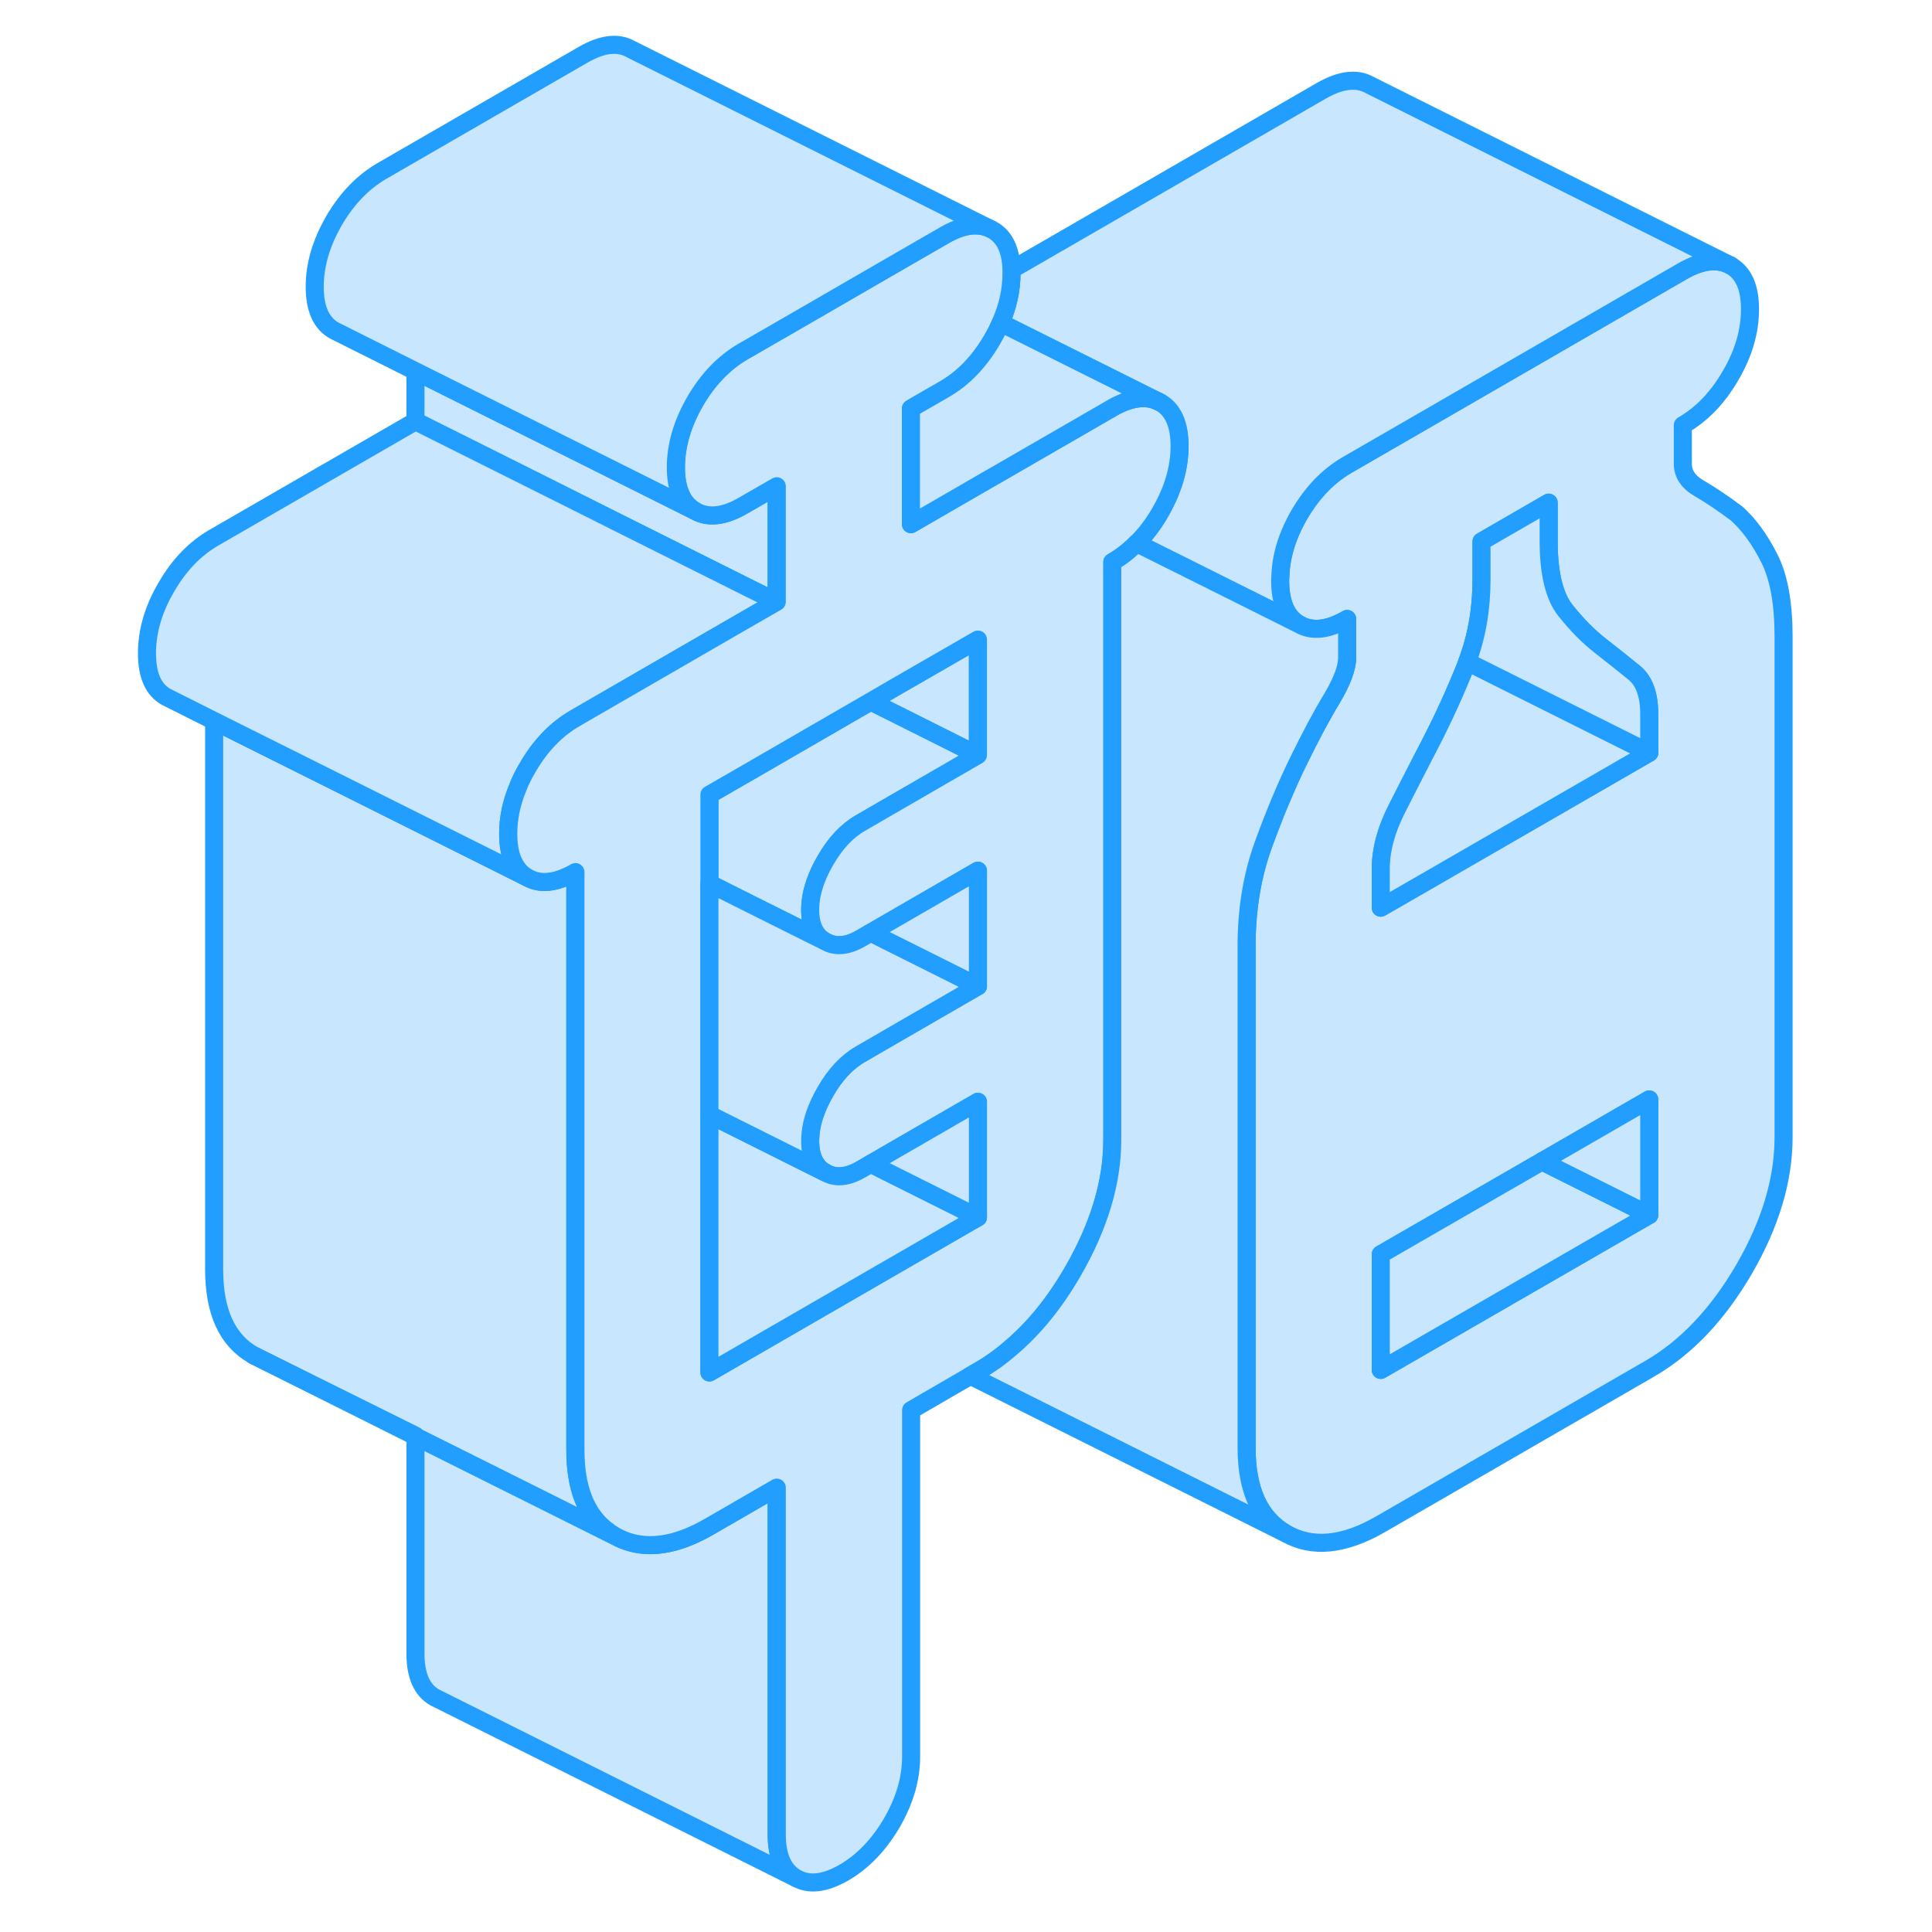 <svg width="48" height="48" viewBox="0 0 95 107" fill="#c8e7ff" xmlns="http://www.w3.org/2000/svg" stroke-width="1px" stroke-linecap="round" stroke-linejoin="round"><path d="M37.01 26.93V33.33L35.6 32.63L28.16 28.91L24.93 27.29L17.01 23.33V20.56L27.5 25.8L28.16 26.13L32.5 28.3C33.21 28.71 34.1 28.61 35.15 28L35.6 27.74L37.01 26.93Z" stroke="#229EFF" stroke-linejoin="round"/><path d="M91.99 30.92C91.46 29.87 90.86 29.05 90.18 28.44C89.43 27.88 88.75 27.42 88.13 27.06C87.51 26.71 87.2 26.25 87.2 25.68V23.55C88.26 22.94 89.14 22.02 89.85 20.79C90.57 19.56 90.92 18.34 90.92 17.13C90.92 15.92 90.57 15.12 89.85 14.71C89.14 14.31 88.26 14.41 87.2 15.01L72.68 23.4L68.61 25.75C67.56 26.36 66.68 27.27 65.96 28.5C65.71 28.93 65.5 29.37 65.34 29.8C65.07 30.52 64.93 31.23 64.91 31.94C64.9 32.01 64.9 32.09 64.9 32.16C64.9 33.37 65.25 34.18 65.96 34.58C66.68 34.99 67.56 34.89 68.61 34.28V36.41C68.61 36.98 68.33 37.73 67.78 38.66C67.22 39.58 66.6 40.74 65.92 42.13C65.24 43.52 64.59 45.07 63.97 46.78C63.37 48.43 63.06 50.24 63.04 52.22V80.17C63.04 82.51 63.76 84.1 65.22 84.93C66.68 85.76 68.43 85.59 70.47 84.41L85.34 75.82C87.39 74.64 89.14 72.79 90.6 70.28C92.05 67.77 92.78 65.34 92.78 62.99V35.26C92.78 33.41 92.52 31.96 91.99 30.92ZM85.34 67.29L70.47 75.87V69.47L79.4 64.32L85.34 60.89V67.29ZM85.34 41.69L72.78 48.94L70.47 50.27V48.14C70.47 47.07 70.77 45.96 71.36 44.8C71.8 43.92 72.28 43 72.78 42.02C72.94 41.71 73.1 41.4 73.26 41.09C73.94 39.77 74.58 38.37 75.17 36.9C75.2 36.82 75.23 36.73 75.26 36.65C75.79 35.24 76.05 33.73 76.05 32.12V29.99L79.77 27.84V29.97C79.77 31.75 80.08 33.03 80.7 33.81C81.32 34.59 81.97 35.25 82.65 35.78C83.33 36.31 83.95 36.8 84.51 37.26C85.07 37.72 85.34 38.49 85.34 39.55V41.69Z" stroke="#229EFF" stroke-linejoin="round"/><path d="M85.34 67.29L70.47 75.87V69.47L79.4 64.32L85.34 67.29Z" stroke="#229EFF" stroke-linejoin="round"/><path d="M85.34 60.89V67.29L79.4 64.32L85.34 60.89Z" stroke="#229EFF" stroke-linejoin="round"/><path d="M85.34 41.69L72.78 48.94L70.47 50.27V48.14C70.47 47.07 70.77 45.96 71.36 44.8C71.8 43.92 72.28 43 72.78 42.02C72.94 41.71 73.1 41.4 73.26 41.09C73.94 39.77 74.58 38.37 75.17 36.9C75.2 36.82 75.23 36.73 75.26 36.65L85.34 41.69Z" stroke="#229EFF" stroke-linejoin="round"/><path d="M85.34 39.55V41.69L75.26 36.65C75.79 35.24 76.05 33.73 76.05 32.12V29.99L79.77 27.84V29.97C79.77 31.75 80.08 33.03 80.7 33.81C81.32 34.59 81.97 35.25 82.65 35.78C83.33 36.31 83.95 36.8 84.51 37.26C85.07 37.72 85.34 38.49 85.34 39.55Z" stroke="#229EFF" stroke-linejoin="round"/><path d="M48.16 41.82L43.04 44.78L41.66 45.58C40.91 46.01 40.26 46.7 39.71 47.66C39.24 48.48 38.96 49.25 38.89 49.99C38.88 50.12 38.87 50.26 38.87 50.39C38.87 51.24 39.15 51.83 39.71 52.14L35.6 50.09L33.29 48.93V44.01L35.6 42.68L42.22 38.85L43.29 39.38L48.16 41.82Z" stroke="#229EFF" stroke-linejoin="round"/><path d="M48.16 35.42V41.82L43.29 39.38L42.22 38.85L43.56 38.07L48.16 35.42Z" stroke="#229EFF" stroke-linejoin="round"/><path d="M38.08 104.01L18.08 94.01C17.37 93.61 17.01 92.8 17.01 91.59V79.55L28.04 85.06C28.34 85.23 28.65 85.36 28.97 85.44C30.23 85.78 31.67 85.48 33.29 84.54L37.01 82.39V101.59C37.01 102.8 37.37 103.61 38.08 104.01Z" stroke="#229EFF" stroke-linejoin="round"/><path d="M17.01 79.55V79.51L8.04 75.06C6.58 74.23 5.86 72.65 5.86 70.3V39.93L13.29 43.64L22.17 48.08L23.21 48.6C23.92 49.01 24.8 48.91 25.86 48.3V80.3C25.86 82.4 26.44 83.88 27.6 84.76H27.61C27.75 84.88 27.89 84.97 28.04 85.06L17.01 79.55Z" stroke="#229EFF" stroke-linejoin="round"/><path d="M37.01 33.33L35.6 34.14L34.3 34.89L28.16 38.44L25.86 39.77C24.8 40.38 23.92 41.29 23.21 42.52C22.99 42.89 22.81 43.25 22.67 43.62C22.31 44.48 22.14 45.33 22.14 46.18C22.14 46.89 22.26 47.46 22.51 47.89C22.68 48.2 22.91 48.43 23.21 48.6L22.17 48.08L13.29 43.64L5.86 39.93L3.43 38.71L3.21 38.6C2.49 38.2 2.14 37.39 2.14 36.18C2.14 34.97 2.49 33.75 3.21 32.52C3.92 31.29 4.8 30.38 5.86 29.77L17.01 23.33L24.93 27.29L28.16 28.91L35.6 32.63L37.01 33.33Z" stroke="#229EFF" stroke-linejoin="round"/><path d="M89.85 14.71C89.14 14.31 88.26 14.41 87.2 15.01L72.68 23.4L68.61 25.75C67.56 26.36 66.68 27.27 65.96 28.5C65.71 28.93 65.5 29.37 65.34 29.8C65.07 30.52 64.93 31.23 64.91 31.94C64.9 32.01 64.9 32.09 64.9 32.16C64.9 33.37 65.25 34.18 65.96 34.58L62.94 33.07L56.95 30.08C57.44 29.6 57.87 29.03 58.25 28.37C58.96 27.14 59.32 25.92 59.32 24.71C59.32 23.5 58.96 22.7 58.25 22.29L56.05 21.19L49.42 17.88C49.82 16.96 50.02 16.05 50.02 15.15C50.02 15.08 50.02 15.01 50.02 14.94L67.21 5.01C68.27 4.41 69.15 4.31 69.86 4.71L89.86 14.71H89.85Z" stroke="#229EFF" stroke-linejoin="round"/><path d="M58.25 22.29C57.64 21.95 56.91 21.97 56.05 22.36C55.9 22.42 55.75 22.5 55.6 22.59L49.28 26.24L48.6 26.63L44.45 29.03V22.63L44.91 22.36L46.3 21.56C47.36 20.95 48.24 20.03 48.95 18.81C49.13 18.5 49.29 18.19 49.42 17.88C49.82 16.96 50.02 16.05 50.02 15.15C50.02 15.08 50.02 15.01 50.02 14.94C49.99 13.85 49.64 13.11 48.96 12.73L48.74 12.62C48.07 12.35 47.26 12.48 46.31 13.03L43.26 14.79L38.75 17.4L35.16 19.47C34.11 20.08 33.22 21 32.51 22.22C31.8 23.45 31.44 24.67 31.44 25.88C31.44 27.09 31.8 27.9 32.51 28.3C33.22 28.71 34.11 28.61 35.16 28L35.61 27.74L37.02 26.93V33.33L35.61 34.14L34.31 34.89L28.17 38.44L25.87 39.77C24.81 40.38 23.93 41.29 23.22 42.52C23 42.89 22.82 43.25 22.68 43.62C22.32 44.48 22.15 45.33 22.15 46.18C22.15 46.89 22.27 47.46 22.52 47.89C22.69 48.2 22.92 48.43 23.22 48.6C23.93 49.01 24.81 48.91 25.87 48.3V80.3C25.87 82.4 26.45 83.88 27.61 84.76H27.62C27.76 84.88 27.9 84.97 28.05 85.06C28.35 85.23 28.66 85.36 28.98 85.44C30.24 85.78 31.68 85.48 33.3 84.54L37.02 82.39V101.59C37.02 102.8 37.38 103.61 38.09 104.01C38.8 104.42 39.68 104.32 40.74 103.71C41.79 103.1 42.67 102.18 43.39 100.96C44.1 99.73 44.46 98.51 44.46 97.3V78.1L47.75 76.19L48.17 75.95C48.78 75.6 49.37 75.19 49.92 74.71C51.24 73.61 52.41 72.18 53.43 70.41C54.88 67.9 55.61 65.47 55.61 63.13V31.13C56.1 30.85 56.55 30.5 56.96 30.08C57.45 29.6 57.88 29.03 58.26 28.37C58.97 27.14 59.33 25.92 59.33 24.71C59.33 23.5 58.97 22.7 58.26 22.29H58.25ZM48.16 41.82L43.04 44.78L41.66 45.58C40.91 46.01 40.26 46.7 39.71 47.66C39.24 48.48 38.96 49.25 38.89 49.99C38.88 50.12 38.87 50.26 38.87 50.39C38.87 51.24 39.15 51.83 39.71 52.14C40.26 52.46 40.91 52.41 41.66 51.98L42.23 51.65L43.04 51.18L48.16 48.22V54.62L43.04 57.58L41.66 58.38C40.91 58.81 40.26 59.5 39.71 60.46C39.24 61.28 38.96 62.05 38.89 62.79C38.88 62.92 38.87 63.06 38.87 63.19C38.87 64.04 39.15 64.63 39.71 64.94C40.26 65.26 40.91 65.21 41.66 64.78L42.23 64.45L43.04 63.98L48.16 61.02V67.42L43.05 70.37L33.29 76.01V44.01L35.6 42.68L42.22 38.85L43.56 38.07L48.16 35.42V41.82Z" stroke="#229EFF" stroke-linejoin="round"/><path d="M48.16 67.42L43.05 70.37L33.29 76.01V61.73L39.71 64.94C40.26 65.26 40.91 65.21 41.66 64.78L42.23 64.45L43.04 64.86L48.16 67.42Z" stroke="#229EFF" stroke-linejoin="round"/><path d="M48.16 61.02V67.42L43.04 64.86L42.23 64.45L43.04 63.98L48.16 61.02Z" stroke="#229EFF" stroke-linejoin="round"/><path d="M48.16 54.62L43.04 57.58L41.66 58.38C40.91 58.81 40.26 59.5 39.71 60.46C39.24 61.28 38.96 62.05 38.89 62.79C38.88 62.92 38.87 63.06 38.87 63.19C38.87 64.04 39.15 64.63 39.71 64.94L33.29 61.73V48.93L35.6 50.09L39.71 52.14C40.26 52.46 40.91 52.41 41.66 51.98L42.23 51.65L43.04 52.06L48.16 54.62Z" stroke="#229EFF" stroke-linejoin="round"/><path d="M48.16 48.22V54.62L43.04 52.06L42.23 51.65L43.04 51.18L48.16 48.22Z" stroke="#229EFF" stroke-linejoin="round"/><path d="M48.73 12.62C48.06 12.35 47.25 12.48 46.3 13.03L43.25 14.79L38.74 17.4L35.15 19.47C34.1 20.08 33.21 21 32.5 22.22C31.79 23.45 31.43 24.67 31.43 25.88C31.43 27.09 31.79 27.9 32.5 28.3L28.16 26.13L27.5 25.8L17.01 20.56L12.72 18.41L12.5 18.3C11.79 17.9 11.43 17.09 11.43 15.88C11.43 14.67 11.79 13.45 12.5 12.22C13.21 11 14.1 10.08 15.15 9.47L26.3 3.03C27.36 2.42 28.24 2.32 28.95 2.73L48.73 12.62Z" stroke="#229EFF" stroke-linejoin="round"/><path d="M68.61 34.28V36.41C68.61 36.98 68.33 37.73 67.78 38.66C67.22 39.58 66.6 40.74 65.92 42.13C65.24 43.52 64.59 45.07 63.97 46.78C63.37 48.43 63.06 50.24 63.04 52.22V80.17C63.04 82.51 63.76 84.1 65.22 84.93L47.74 76.19L48.16 75.95C48.77 75.6 49.36 75.19 49.91 74.71C51.23 73.61 52.4 72.18 53.42 70.41C54.87 67.9 55.6 65.47 55.6 63.13V31.13C56.09 30.85 56.54 30.5 56.95 30.08L62.94 33.07L65.96 34.58C66.68 34.99 67.56 34.89 68.61 34.28Z" stroke="#229EFF" stroke-linejoin="round"/><path d="M58.25 22.29C57.64 21.95 56.91 21.97 56.05 22.36C55.9 22.42 55.75 22.5 55.6 22.59L49.28 26.24L48.6 26.63L44.45 29.03V22.63L44.91 22.36L46.3 21.56C47.36 20.95 48.24 20.03 48.95 18.81C49.13 18.5 49.29 18.19 49.42 17.88L56.05 21.19L58.25 22.29Z" stroke="#229EFF" stroke-linejoin="round"/><path d="M17.01 79.55L8.04 75.06" stroke="#229EFF" stroke-linejoin="round"/></svg>